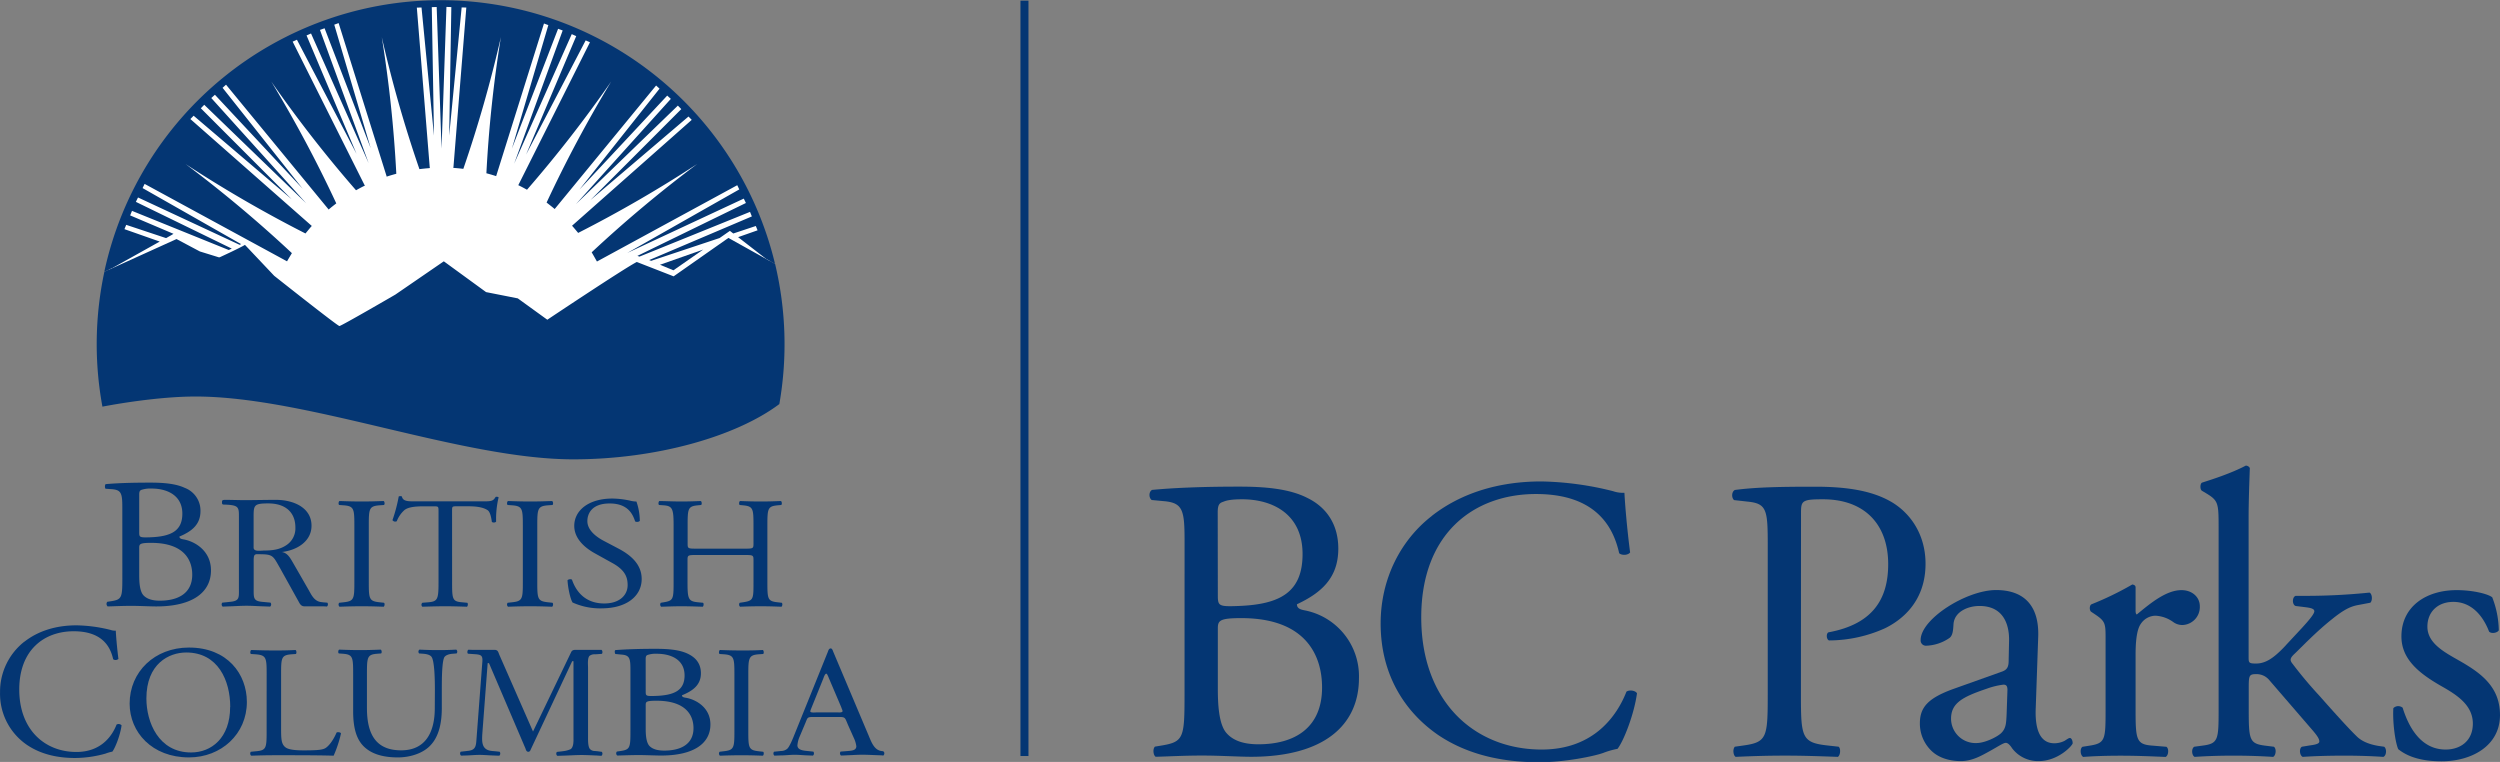 <svg id="BC_Parks_Logo" data-name="BC Parks Logo" xmlns="http://www.w3.org/2000/svg" xmlns:xlink="http://www.w3.org/1999/xlink" viewBox="64.92 90.53 950.01 289.53"><rect x="64.92" y="90.53" width="950.01" height="289.53" fill="#808080" stroke="none"/><defs><style>.cls-1{fill:none;}.cls-2{clip-path:url(#clip-path);}.cls-3{fill:#043673;}.cls-4{fill:#fff;}</style><clipPath id="clip-path"><rect class="cls-1" x="65.05" y="90.61" width="949.91" height="289.52"/></clipPath></defs><g class="cls-2"><path class="cls-3" d="M1012,317.56a35.92,35.92,0,0,1,2.47,12.49c-.61,1.07-2.93,1.38-3.7.46-2.62-6.79-7.24-11.26-13.56-11.26-6,0-9.87,3.86-9.87,9.41,0,6.32,6.48,9.71,11.87,12.79,8.17,4.63,15.72,9.86,15.72,20.81,0,11.72-10.79,17.57-22.19,17.57-7.25,0-12.64-1.54-16.49-4.62-1.23-2.94-2.16-10.49-1.85-15.57a2.61,2.61,0,0,1,3.54-.16c2.63,8.48,7.55,15.88,16.34,15.88,5.55,0,10.33-3.24,10.33-9.86,0-7.09-6.17-10.95-11.87-14.19-8.94-5.08-15.27-10.47-15.27-18.95,0-11.25,9.26-17.58,21-17.58,6.47,0,12.18,1.55,13.56,2.78"/><path class="cls-3" d="M908,290.74c0-9.09-.16-10-4.78-12.79l-1.55-.92c-.77-.47-.77-2.63,0-3.09,3.86-1.23,11.1-3.54,16.65-6.47a1.7,1.7,0,0,1,1.54.92c-.15,4.63-.46,12.34-.46,19.11v52.87c0,2,.15,2.31,2.77,2.31,3.4,0,6.32-1.69,10.49-6l6.31-6.78c4.32-4.62,5.4-6.32,5.4-7.09s-.77-1.23-3.39-1.54l-3.7-.46c-1.39-.47-1.39-3.39,0-3.85h3.55a239.5,239.5,0,0,0,24.5-1.24c1.08.46,1.23,3.08.31,3.85l-4.93.93c-3.08.62-5.7,2.16-9.71,5.39-6,4.78-11.26,10.33-14,12.95-1.85,1.7-2,2.47-1.08,3.7a158.26,158.26,0,0,0,10.33,12.33c6,6.78,11.41,12.79,14.49,15.72,2.16,2,5.24,2.93,8,3.39l2.16.31c1.08.77.92,3.39-.31,3.86-4.47-.31-9.71-.47-14.64-.47-6.17,0-11.56.16-16,.47-1.23-.62-1.39-3.24-.3-3.86l2.77-.46c2.31-.31,3.85-.62,3.85-1.54s-.62-2-2.62-4.32l-16.49-19.11a6.26,6.26,0,0,0-4.78-2.16c-2.78,0-2.93.46-2.93,5.24v8.48c0,11.09.31,12.64,5.86,13.41l3.69.46c1.08.77.78,3.39-.3,3.86-5.09-.31-9.56-.47-15-.47-5.55,0-10.18.16-14.8.47-1.08-.47-1.39-3.09-.15-3.86l3.39-.46c5.7-.77,5.86-2.32,5.86-13.41Z"/><path class="cls-3" d="M865.05,333.44c0-6,0-6.79-4.17-9.56l-1.39-.93c-.61-.61-.61-2.31.16-2.77a119.35,119.35,0,0,0,15.57-7.55c.77.15,1.23.46,1.23,1.08v8.94c0,.76.15,1.23.46,1.39,5.4-4.48,11.26-9.26,17-9.26,3.85,0,6.95,2.47,6.95,6.17a6.84,6.84,0,0,1-6.64,7.09,5.9,5.9,0,0,1-3.39-1.08A12.62,12.62,0,0,0,884,324.5a6.82,6.82,0,0,0-5.55,3.08c-1.55,2.16-2,6.63-2,11.86v21c0,11.09.31,12.95,6.17,13.41l5.55.46c1.07.77.77,3.39-.32,3.86-7.24-.31-11.7-.47-17.1-.47s-10.18.16-14.18.47c-1.08-.47-1.39-3.09-.31-3.86l2.93-.46c5.7-.93,5.86-2.32,5.86-13.41Z"/><path class="cls-3" d="M816.05,372.89c3.08,0,7.86-2.31,9.4-3.85,1.84-1.85,1.84-4,2-7.24l.31-9.1c0-1.69-.62-2-1.54-2a28.62,28.62,0,0,0-6.32,1.54c-9.1,3.08-13.57,5.39-13.57,11.4a9.29,9.29,0,0,0,9.72,9.25m9.55-27.12c2.31-.77,2.62-2.16,2.62-4.47l.15-7.09c.16-5.7-1.69-13.41-11.25-13.41-4.32,0-9.55,2.15-9.86,6.93-.15,2.47-.31,4.32-1.55,5.24a16.51,16.51,0,0,1-8.78,2.93,2,2,0,0,1-2.16-2.15c0-8,17.42-19,28.67-19,11.1,0,16.49,6.48,16,18l-.93,26.82c-.3,7.09,1.09,13.41,7.09,13.41a8.73,8.73,0,0,0,3.86-.93c.77-.46,1.54-1.08,2-1.08.62,0,1.08.93,1.08,2,0,.77-5.39,6.78-12.94,6.78a12.34,12.34,0,0,1-10-4.78c-.61-.92-1.53-2.16-2.46-2.16s-2.93,1.39-6,3.08c-3.39,1.86-6.78,3.86-11.1,3.86s-8.17-1.23-10.78-3.55a14.35,14.35,0,0,1-4.78-10.78c0-6,2.93-9.56,12.79-13.11Z"/><path class="cls-3" d="M749.28,354.55c0,16.19.3,18.19,10.17,19.27l4.16.46c.93.77.62,3.39-.31,3.86-8.78-.31-13.87-.47-20-.47-6.48,0-12,.16-18.8.47-.93-.47-1.24-2.93-.32-3.86l3.24-.46c8.94-1.24,9.25-3.08,9.25-19.27V297.68c0-13.1-.31-15.72-7.25-16.49l-5.54-.62c-1.08-.93-.93-3.24.3-3.85,8.17-1.08,17.73-1.24,30.52-1.24s22.35,1.7,29.6,6.17c7.08,4.47,12.33,12.48,12.33,23.12,0,14.18-8.79,21.27-15.42,24.51a52.12,52.12,0,0,1-21.27,4.62c-1.08-.46-1.08-2.78-.15-3.09,16.65-3.08,22.65-12.48,22.65-25.89,0-14.95-8.78-24.66-24.81-24.66-8.17,0-8.32.62-8.32,5.55Z"/><path class="cls-3" d="M609,286.58c11.26-8.79,25.59-13.1,41.62-13.1a118.57,118.57,0,0,1,27.28,3.7,11.53,11.53,0,0,0,4.31.61c.16,3.55.93,13.26,2.16,22.66-.77,1.08-3.08,1.24-4.16.31-2.31-10.48-9.25-22.5-31.6-22.5C625,278.26,605,293.21,605,325.11c0,32.37,20.49,50.25,45.77,50.25,19.89,0,28.67-12.95,32.21-22,1.09-.77,3.4-.46,4,.62-1.07,8-5.08,18.18-7.4,21.11a31.19,31.19,0,0,0-5.39,1.54c-3.39,1.24-14.49,3.55-24.35,3.55-13.87,0-27.13-2.77-38.38-10.33-12.33-8.48-21.89-22.5-21.89-42.39,0-17.1,7.71-31.75,19.42-40.84"/><path class="cls-3" d="M527.7,352.24c0,5.55.31,13.41,3.24,16.8s7.55,4.32,12.17,4.32c13.72,0,24.2-6.17,24.2-21.58,0-12.18-6.17-26.36-30.67-26.36-8.33,0-8.94.93-8.94,4Zm0-35.76c0,4.32.15,4.63,8,4.32,15.73-.62,24.2-5.25,24.2-19.73,0-15.11-11.25-20.81-23-20.81-3.38,0-5.69.31-7.08.93-1.55.46-2.16,1.23-2.16,4ZM515.06,296c0-11.4-.62-14.33-7.55-15l-4.93-.46c-1.24-.93-1.08-3.24.15-3.85,8.33-.77,18.81-1.24,33.14-1.24,9.71,0,19,.78,25.89,4.32,6.63,3.23,11.72,9.4,11.72,19.26,0,11.1-6.47,16.8-15.72,21.12,0,1.54,1.23,2,2.92,2.31a25.5,25.5,0,0,1,20.65,25.74c0,17.88-13.25,29.91-41,29.91-4.47,0-12-.47-18.5-.47-6.78,0-12,.31-17.72.47-.92-.47-1.24-2.93-.31-3.86l2.77-.46c8.18-1.39,8.48-3.08,8.48-19.27Z"/></g><rect class="cls-3" x="452.7" y="90.78" width="3.04" height="287.04"/><g class="cls-2"><path class="cls-3" d="M383.13,361.24h-7.84c-.27,0-2.45.25-2.45-.38a3,3,0,0,1,.21-.77l4.7-11.64c.13-.32.61-1.92,1.16-1.92.4,0,.95,1.66,1.08,1.92l4.63,10.87c0,.13.48,1.15.48,1.41,0,.7-1.56.51-2,.51m17.58,14.92-.23-.18c-.33,0-.63-.08-.91-.12-2.61-.58-3.63-3.72-4.59-5.95l-13.42-31.78c-.13-.38-.4-1.2-.93-1.2-.73,0-.93.88-1.13,1.39L366.68,370c-.47,1.2-1.67,4.11-2.53,5a3.7,3.7,0,0,1-2.44.91l-1.07.11-1.58.16a1.08,1.08,0,0,0,.14,1.5l2.48-.09c1.75,0,3.51-.24,5.26-.24,1.48,0,2.95.16,4.43.22l2.48.09a1.09,1.09,0,0,0,.14-1.51l-1.68-.18-.91-.09c-1.54-.16-3.46-.45-3.46-2.14a10.38,10.38,0,0,1,.93-3.48l2-4.75c1-2.28.6-2.53,3.26-2.53h9c3.19,0,2.73,0,4.13,3.23L389.4,371a10.54,10.54,0,0,1,.93,3.1c0,1.6-1.73,1.69-3.36,1.83l-1,.08-1.61.12a1.08,1.08,0,0,0,.13,1.5c.89,0,2.48-.09,2.48-.09,1.89-.07,3.79-.21,5.62-.21,2.33,0,4.65.16,7,.22.76,0,.11.05,1,.08a1.09,1.09,0,0,0,.14-1.51"/><path class="cls-3" d="M344,346.88c0-6.39-.13-7.42-4-7.72l-1.63-.11c-.39-.25-.26-1.33.13-1.52,3.26.13,5.47.18,8.21.18s4.82,0,8.08-.18c.38.19.52,1.27.12,1.52l-1.63.11c-3.84.3-4,1.33-4,7.72v21.48c0,6.38.12,7.23,4,7.66l1.63.18c.4.24.26,1.33-.12,1.5-3.26-.12-5.47-.17-8.08-.17s-5,.05-8.21.17a1.1,1.1,0,0,1-.13-1.5L340,376c3.84-.43,4-1.28,4-7.66Z"/><path class="cls-3" d="M310.29,367.41c0,2.19.14,5.3,1.48,6.64s3.46,1.71,5.59,1.71c6.28,0,11.09-2.44,11.09-8.53,0-4.82-2.83-10.42-14.06-10.42-3.82,0-4.1.37-4.1,1.58Zm0-14.13c0,1.71.07,1.82,3.67,1.71,7.21-.25,11.1-2.08,11.1-7.81,0-6-5.16-8.22-10.53-8.22a9.73,9.73,0,0,0-3.25.37c-.71.18-1,.49-1,1.58Zm-5.8-8.11c0-4.5-.28-5.66-3.46-5.9l-2.26-.22c-.26-.23-.39-1.46.07-1.49,3.82-.28,8.62-.48,15.19-.48,4.46,0,8.69.3,11.87,1.7s5.37,3.71,5.37,7.61c0,4.39-3,6.64-7.2,8.35,0,.61.56.79,1.34.92,3.82.6,9.47,3.65,9.47,10.17,0,7.06-6.08,11.81-18.8,11.81-2.05,0-5.51-.18-8.48-.18s-5.51.12-8.12.18a1.05,1.05,0,0,1-.14-1.52l1.27-.18c3.74-.55,3.88-1.22,3.88-7.61Z"/><path class="cls-3" d="M291.94,376l-1-.09a2.48,2.48,0,0,1-1.79-.7c-.84-.89-.77-3.45-.77-4.48V344.31c0-1.16-.28-3.65.56-4.55a3.15,3.15,0,0,1,2.09-.59h0l.9-.05,1.67-.12c.41-.25.28-1.33-.13-1.52-.89,0-1.71,0-2.48,0h-7.11c-.78,0-1.48,0-1.9.83l-14.51,30.2-12.81-29.18c-.42-1-.49-1.85-1.83-1.85h-7.41c-.77,0-1.62,0-2.51-.06-.4.19-.54,1.27-.14,1.52l1.68.12,1,.07c2.77.18,3,.79,2.7,3.72L246,371.24c-.19,2.86-.34,4.35-3.33,4.63l-1,.12-1.67.18a1.07,1.07,0,0,0,.13,1.5l2.45-.07c1.51-.07,3.05-.21,4.59-.21s3.33.16,5,.22l2.48.09a1.09,1.09,0,0,0,.13-1.51l-1.67-.18-.94-.08c-4.3-.29-4.2-3.33-3.93-7.05l2-26.37h.49L264.62,375c.14.45.35,1.21,1.05,1.21s.85-.7,1.06-1.14l15.63-33.29h.49v29c0,1.16.14,3.53-1.06,4.42a9,9,0,0,1-2.66.75l-.9.12-1.68.18a1.07,1.07,0,0,0,.14,1.5l2.44-.08c2.28-.06,4.58-.23,6.89-.23,1.65,0,4.9.16,4.9.16.78,0,1.65.11,2.55.14a1.09,1.09,0,0,0,.14-1.51Z"/><path class="cls-3" d="M230.18,352.71c0-3.74-.12-10.68-1.21-12.48-.45-.73-1.6-1.15-3.2-1.27l-1.59-.12a1,1,0,0,1,.12-1.45c2.43.12,4.8.18,7.29.18,2.69,0,4.41-.06,6.72-.18a1,1,0,0,1,.12,1.45l-1.53.12c-1.6.12-2.82.66-3.2,1.45-.89,2-.89,8.92-.89,12.3v6.82c0,5.25-.9,10.79-4.48,14.41-2.75,2.83-7.48,4.41-12.21,4.41-4.41,0-8.82-.79-12-3.33-3.39-2.64-5-7-5-14.23V346.56c0-6.28-.13-7.3-3.84-7.6l-1.6-.12c-.38-.24-.25-1.27.13-1.45,3.2.12,5.37.18,7.93.18s4.73-.06,7.86-.18c.38.18.51,1.21.13,1.45l-1.53.12c-3.71.3-3.84,1.32-3.84,7.6v13c0,9.71,3.2,16.1,13,16.1,9.27,0,12.78-6.88,12.78-16.05Z"/><path class="cls-3" d="M166.25,346.77c0-6.34-.13-7.3-4.31-7.61l-1.66-.11c-.4-.25-.26-1.34.14-1.52,3.71.13,6,.18,8.62.18s4.84,0,8.16-.18c.4.18.53,1.27.13,1.52l-1.59.11c-3.91.31-4,1.27-4,7.61v21c0,3.8.19,5.37,1.39,6.52.73.66,2,1.39,7.23,1.39,5.64,0,7-.25,8.09-.79,1.33-.73,3.05-2.9,4.38-6,.4-.29,1.66-.05,1.66.37a44.92,44.92,0,0,1-2.79,8.44c-3.38-.12-9.68-.18-16.52-.18H169c-2.79,0-4.91.06-8.62.18a1.08,1.08,0,0,1-.14-1.5l2-.19c3.85-.35,4-1.2,4-7.53Z"/><path class="cls-3" d="M152.41,359.16c0-10-4.62-20.68-16.72-20.68-6.59,0-15.14,4.28-15.14,17.48,0,8.93,4.56,20.51,17,20.51,7.6,0,14.82-5.42,14.82-17.31m-38.19-1.26c0-12.07,9.5-21.3,22.55-21.3,14.62,0,22,10.08,22,20.69,0,12.18-9.76,21.06-22,21.06-14.06,0-22.55-9.6-22.55-20.45"/><path class="cls-3" d="M74.25,334.34c5.34-4.15,12.13-6.18,19.73-6.18a56.45,56.45,0,0,1,12.94,1.74,5.37,5.37,0,0,0,2,.29c.07,1.67.43,6.27,1,10.71a1.55,1.55,0,0,1-2,.14c-1.09-5-4.38-10.63-15-10.63-11.18,0-20.68,7.06-20.68,22.14,0,15.29,9.72,23.73,21.71,23.73,9.42,0,13.59-6.11,15.27-10.41a1.54,1.54,0,0,1,1.9.29c-.51,3.79-2.41,8.59-3.51,10a14.14,14.14,0,0,0-2.55.73,43.29,43.29,0,0,1-11.55,1.68c-6.58,0-12.86-1.32-18.2-4.88a23.48,23.48,0,0,1-10.37-20,24.18,24.18,0,0,1,9.2-19.3"/><path class="cls-3" d="M329.42,301.43c-3.11,0-3.24.12-3.24,1.93v8.5c0,6.34.32,7.18,4,7.54l1.88.18c.39.24.26,1.33-.13,1.51-3.51-.12-5.71-.18-8.24-.18-2.8,0-5,.12-7.53.18a1.11,1.11,0,0,1-.13-1.51l1.1-.18c3.64-.6,3.76-1.2,3.76-7.54V290.15c0-6.33-.45-7.36-3.82-7.6l-1.69-.12c-.39-.24-.26-1.33.13-1.51,3.18.06,5.38.18,8.18.18,2.53,0,4.73-.06,7.52-.18.4.18.52,1.27.13,1.51l-1.23.12c-3.76.36-3.89,1.27-3.89,7.6v6.94c0,1.86.13,1.93,3.24,1.93H348c3.12,0,3.25-.07,3.25-1.93v-6.94c0-6.33-.13-7.24-4-7.6l-1.23-.12c-.39-.24-.26-1.33.13-1.51,3,.12,5.19.18,7.85.18s4.74-.06,7.66-.18c.39.18.52,1.27.12,1.51l-1.36.12c-3.76.36-3.89,1.27-3.89,7.6v21.71c0,6.34.13,7.12,3.89,7.54l1.56.18c.39.24.26,1.33-.13,1.51-3.11-.12-5.32-.18-7.85-.18s-5,.06-7.85.18a1.11,1.11,0,0,1-.13-1.51l1.23-.18c4-.6,4-1.2,4-7.54v-8.5c0-1.81-.13-1.93-3.25-1.93Z"/><path class="cls-3" d="M293.6,321.71a25.46,25.46,0,0,1-11.1-2.23c-.86-1.33-1.78-5.61-1.92-8.45.35-.42,1.42-.54,1.71-.18,1.06,3.08,4,9,12.24,9,6,0,8.89-3.32,8.89-6.94,0-2.65-.64-5.61-5.83-8.44l-6.76-3.75c-3.56-2-7.69-5.42-7.69-10.36,0-5.73,5.27-10.38,14.52-10.38a32.82,32.82,0,0,1,6.61.78,11.3,11.3,0,0,0,2.5.36,22.77,22.77,0,0,1,1.28,7.37,1.61,1.61,0,0,1-1.78.18c-.93-2.9-2.85-6.82-9.68-6.82s-8.47,3.92-8.47,6.69c0,3.51,3.42,6,6.05,7.42l5.7,3c4.48,2.35,8.89,5.85,8.89,11.58,0,6.63-5.91,11.16-15.16,11.16"/><path class="cls-3" d="M263.6,290.27c0-6.4-.14-7.42-4.08-7.72l-1.68-.12c-.4-.24-.27-1.33.14-1.51,3.35.12,5.62.18,8.43.18s5-.06,8.3-.18c.41.18.54,1.27.14,1.51l-1.68.12c-3.94.3-4.08,1.32-4.08,7.72v21.47c0,6.39.14,7.24,4.08,7.66l1.68.18c.4.24.27,1.33-.14,1.51-3.34-.12-5.62-.18-8.3-.18s-5.08.06-8.43.18a1.08,1.08,0,0,1-.14-1.51l1.68-.18c3.94-.42,4.08-1.27,4.08-7.66Z"/><path class="cls-3" d="M236.72,311.86c0,6.34.12,7.24,3.76,7.54l2,.18c.37.24.25,1.33-.13,1.51-3.58-.12-5.7-.18-8.22-.18s-4.7.06-8.71.18a1,1,0,0,1,0-1.51l2.26-.18c3.57-.3,3.88-1.2,3.88-7.54v-27c0-1.87,0-1.93-1.88-1.93h-3.45c-2.7,0-6.15.12-7.71,1.51a11,11,0,0,0-2.83,4.16,1.24,1.24,0,0,1-1.63-.42,59.28,59.28,0,0,0,2.38-9,1.66,1.66,0,0,1,1.2,0c.37,1.93,2.44,1.87,5.33,1.87h25.41c3.38,0,3.94-.12,4.88-1.68.32-.13,1-.07,1.13.17a35.11,35.11,0,0,0-.94,9.17c-.25.49-1.31.49-1.63.12-.19-1.51-.62-3.74-1.57-4.4-1.44-1-3.82-1.51-7.27-1.51h-4.45c-1.88,0-1.82.06-1.82,2Z"/><path class="cls-3" d="M199.58,290.27c0-6.4-.14-7.42-4.09-7.72l-1.67-.12c-.4-.24-.27-1.33.13-1.51,3.35.12,5.63.18,8.44.18s5-.06,8.3-.18c.4.18.53,1.27.13,1.51l-1.67.12c-4,.3-4.09,1.32-4.09,7.72v21.47c0,6.39.14,7.24,4.09,7.66l1.67.18c.4.24.27,1.33-.13,1.51-3.35-.12-5.63-.18-8.3-.18s-5.09.06-8.44.18a1.09,1.09,0,0,1-.13-1.51l1.67-.18c3.95-.42,4.09-1.27,4.09-7.66Z"/><path class="cls-3" d="M164.94,299.77c-1.21,0-3.65.45-3.65-1.17V287c0-4.52.15-5.17,5.58-5.17,6.36,0,10.3,3.23,10.3,9.18a7.6,7.6,0,0,1-3.29,6.59c-2.72,1.88-5.65,2.14-8.94,2.14m24.4,19.81-1.67-.14-.93-.12c-2.45-.44-3.43-2.62-4.58-4.65l-5.79-10.08c-1-1.68-2.07-3.94-4.36-4.26,5.93-.71,11.29-4.14,11.29-10,0-6.79-6.71-9.82-13.51-9.82-4.07,0-7.78.11-11.93.11-2.28,0-5-.11-7.29-.11-1.27,0-1.29.25-1.29,1,0,1,.44.75,1.79.83,4.83.27,4.64,1.17,4.64,5.3V314c0,3.78.33,4.92-3.64,5.26l-1,.11-1.68.17a1.09,1.09,0,0,0,.14,1.51l2.48-.1c2.2-.06,4.4-.23,6.59-.23s4.33.17,6.5.23h0l2.48.09a1.09,1.09,0,0,0,.14-1.51l-1.69-.16-.95-.09c-4-.27-3.76-1.4-3.76-5.28v-9.95c0-.59-.07-2.14.36-2.59s1-.32,1.57-.32c5.43,0,5.36.51,7.93,5l7,12.6c.57,1,1,2.2,2.43,2.2h6.08c.77,0,1.58,0,2.46.08a1.08,1.08,0,0,0,.14-1.51"/><path class="cls-3" d="M117.82,309.09c0,2.54.16,6.14,1.65,7.7s3.84,2,6.19,2c7,0,12.31-2.83,12.31-9.89,0-5.58-3.14-12.08-15.6-12.08-4.23,0-4.55.43-4.55,1.84Zm0-16.38c0,2,.08,2.12,4.08,2,8-.29,12.31-2.4,12.31-9,0-6.92-5.73-9.53-11.68-9.53a10.74,10.74,0,0,0-3.61.42c-.78.21-1.1.57-1.1,1.84Zm-6.42-9.39c0-5.23-.37-6.61-3.9-6.89l-2.45-.17c-.4-.32-.28-1.73.08-1.76,4.23-.38,9.56-.57,16.85-.57,4.94,0,9.64.35,13.17,2a9.22,9.22,0,0,1,5.95,8.82c0,5.09-3.29,7.7-8,9.67,0,.71.63.92,1.49,1.07,4.23.7,10.5,4.23,10.5,11.79,0,8.19-6.74,13.7-20.85,13.7-2.27,0-6.11-.22-9.4-.22-3.45,0-6.11.14-9,.22a1.27,1.27,0,0,1-.15-1.77l1.41-.21c4.15-.64,4.31-1.42,4.31-8.83Z"/><path class="cls-4" d="M139.12,238.68c42.4,0,101,23.87,143.6,23.87,30.37,0,60-8.1,76.86-20a129,129,0,1,0-254.47-.24c4.65-.86,20.46-3.59,34-3.59"/></g><polygon class="cls-3" points="315.72 191.14 320.82 193.25 332.14 185.36 315.72 191.14"/><g class="cls-2"><path class="cls-3" d="M125.62,182.33l-13.41-4.72.67-1.64L128,181l.06,0,2-1.13.79-.49-16.47-7,.7-1.72,36.76,14.87L153,185l-36.45-17.76.82-1.67,38.63,18,.53-.28L119.1,162l.77-1.59L174,189.84c.44-.82,1.37-2.31,1.84-3.12a482.46,482.46,0,0,0-40.4-33.85A482.48,482.48,0,0,0,181,179.25c.84-1,1.52-1.87,2.4-2.86l-46.14-40.62,1.24-1.27,37.24,31.73-34.5-34.55,1.29-1.33,38.74,37.43-36.06-40,1.38-1.24,33.33,35.69-30.42-38.33,1.31-1.19,39,47.44c1-.86,1.84-1.52,2.9-2.33A479.66,479.66,0,0,0,168,121.52a481,481,0,0,0,32.21,41.31c1.13-.63,2.28-1.25,3.45-1.82l-.2-.12-27.33-54.54,1.63-.72L200.41,149l-19-45,1.7-.75L205,152.52,186.51,101.9l1.75-.63,17.53,45.57L191.94,99.91l1.66-.61,18.23,58.21,0,.15,0,0c1.22-.41,2.45-.76,3.69-1.1A483.18,483.18,0,0,0,210,104.66a481.59,481.59,0,0,0,14.3,50.14c1.28-.15,2.56-.29,3.86-.38l0-.06h.16l-.09-.13-4.91-60.8,1.78-.05,4.74,48.7L229,93.25l1.86-.06L232.71,147l1.86-53.84,1.86.06-.82,48.83,4.74-48.7,1.77.05-4.9,60.8-.09.13h0v0h.08c1.26.08,2.53.21,3.78.36a484.12,484.12,0,0,0,14.28-50.08,480.42,480.42,0,0,0-5.52,51.76c1.25.33,2.49.69,3.71,1.09l18.17-58,1.66.61-13.85,46.94L277,101.47l1.74.64-18.44,50.62,21.89-49.23,1.7.76-19.05,45,22.64-43.38,1.63.71L261.87,160.9l0,0c1.13.54,2.22,1.12,3.31,1.73a481.74,481.74,0,0,0,32-41.13,481.9,481.9,0,0,0-24.55,46c1,.79,2.08,1.61,3.07,2.46l38.54-46.93,1.31,1.19-30.42,38.33,33.33-35.69,1.38,1.24-36.06,40,38.73-37.44,1.3,1.33-34.51,34.56,37.25-31.74,1.23,1.27L282.3,176.31l0,0c.8.89,1.56,1.8,2.32,2.73a481.34,481.34,0,0,0,45.25-26.2,481.27,481.27,0,0,0-40.11,33.57c.56.94,1.46,2.54,2,3.5l53.32-29,.77,1.6-42.56,24.14L347.56,166l.81,1.67-41.24,20.1.8.27,42-17,.7,1.73-39,16.58.73.3,26-8.66,3.92-2.73,1.29,1,8.56-2.85.67,1.64-7.4,2.6L356,188.87l3.43,1.91a130.71,130.71,0,0,0-254.87,3l.48-.23,1.56-.71,1-.45Z"/><path class="cls-3" d="M103.85,245.06s19.27-3.85,35.37-3.85c42.39,0,101,23.87,143.6,23.87,31.21,0,61.66-8.56,78.25-21a131.5,131.5,0,0,0-1.61-53.25l-17.74-9.89-20.82,14.6-14-5.46c-4.74,2.4-34,21.95-34,21.95l-11.22-8.12-12.05-2.38-16.06-11.7-18.42,12.65s-20.55,11.94-21.25,11.94-24.8-19.1-24.8-19.1L158,183.58c-1.9,1.19-9.45,4.65-9.45,4.65l-.38.11-7.31-2.26L132,181.37l-26.94,12.22-.48.23a131.19,131.19,0,0,0-.74,51.24"/></g></svg>